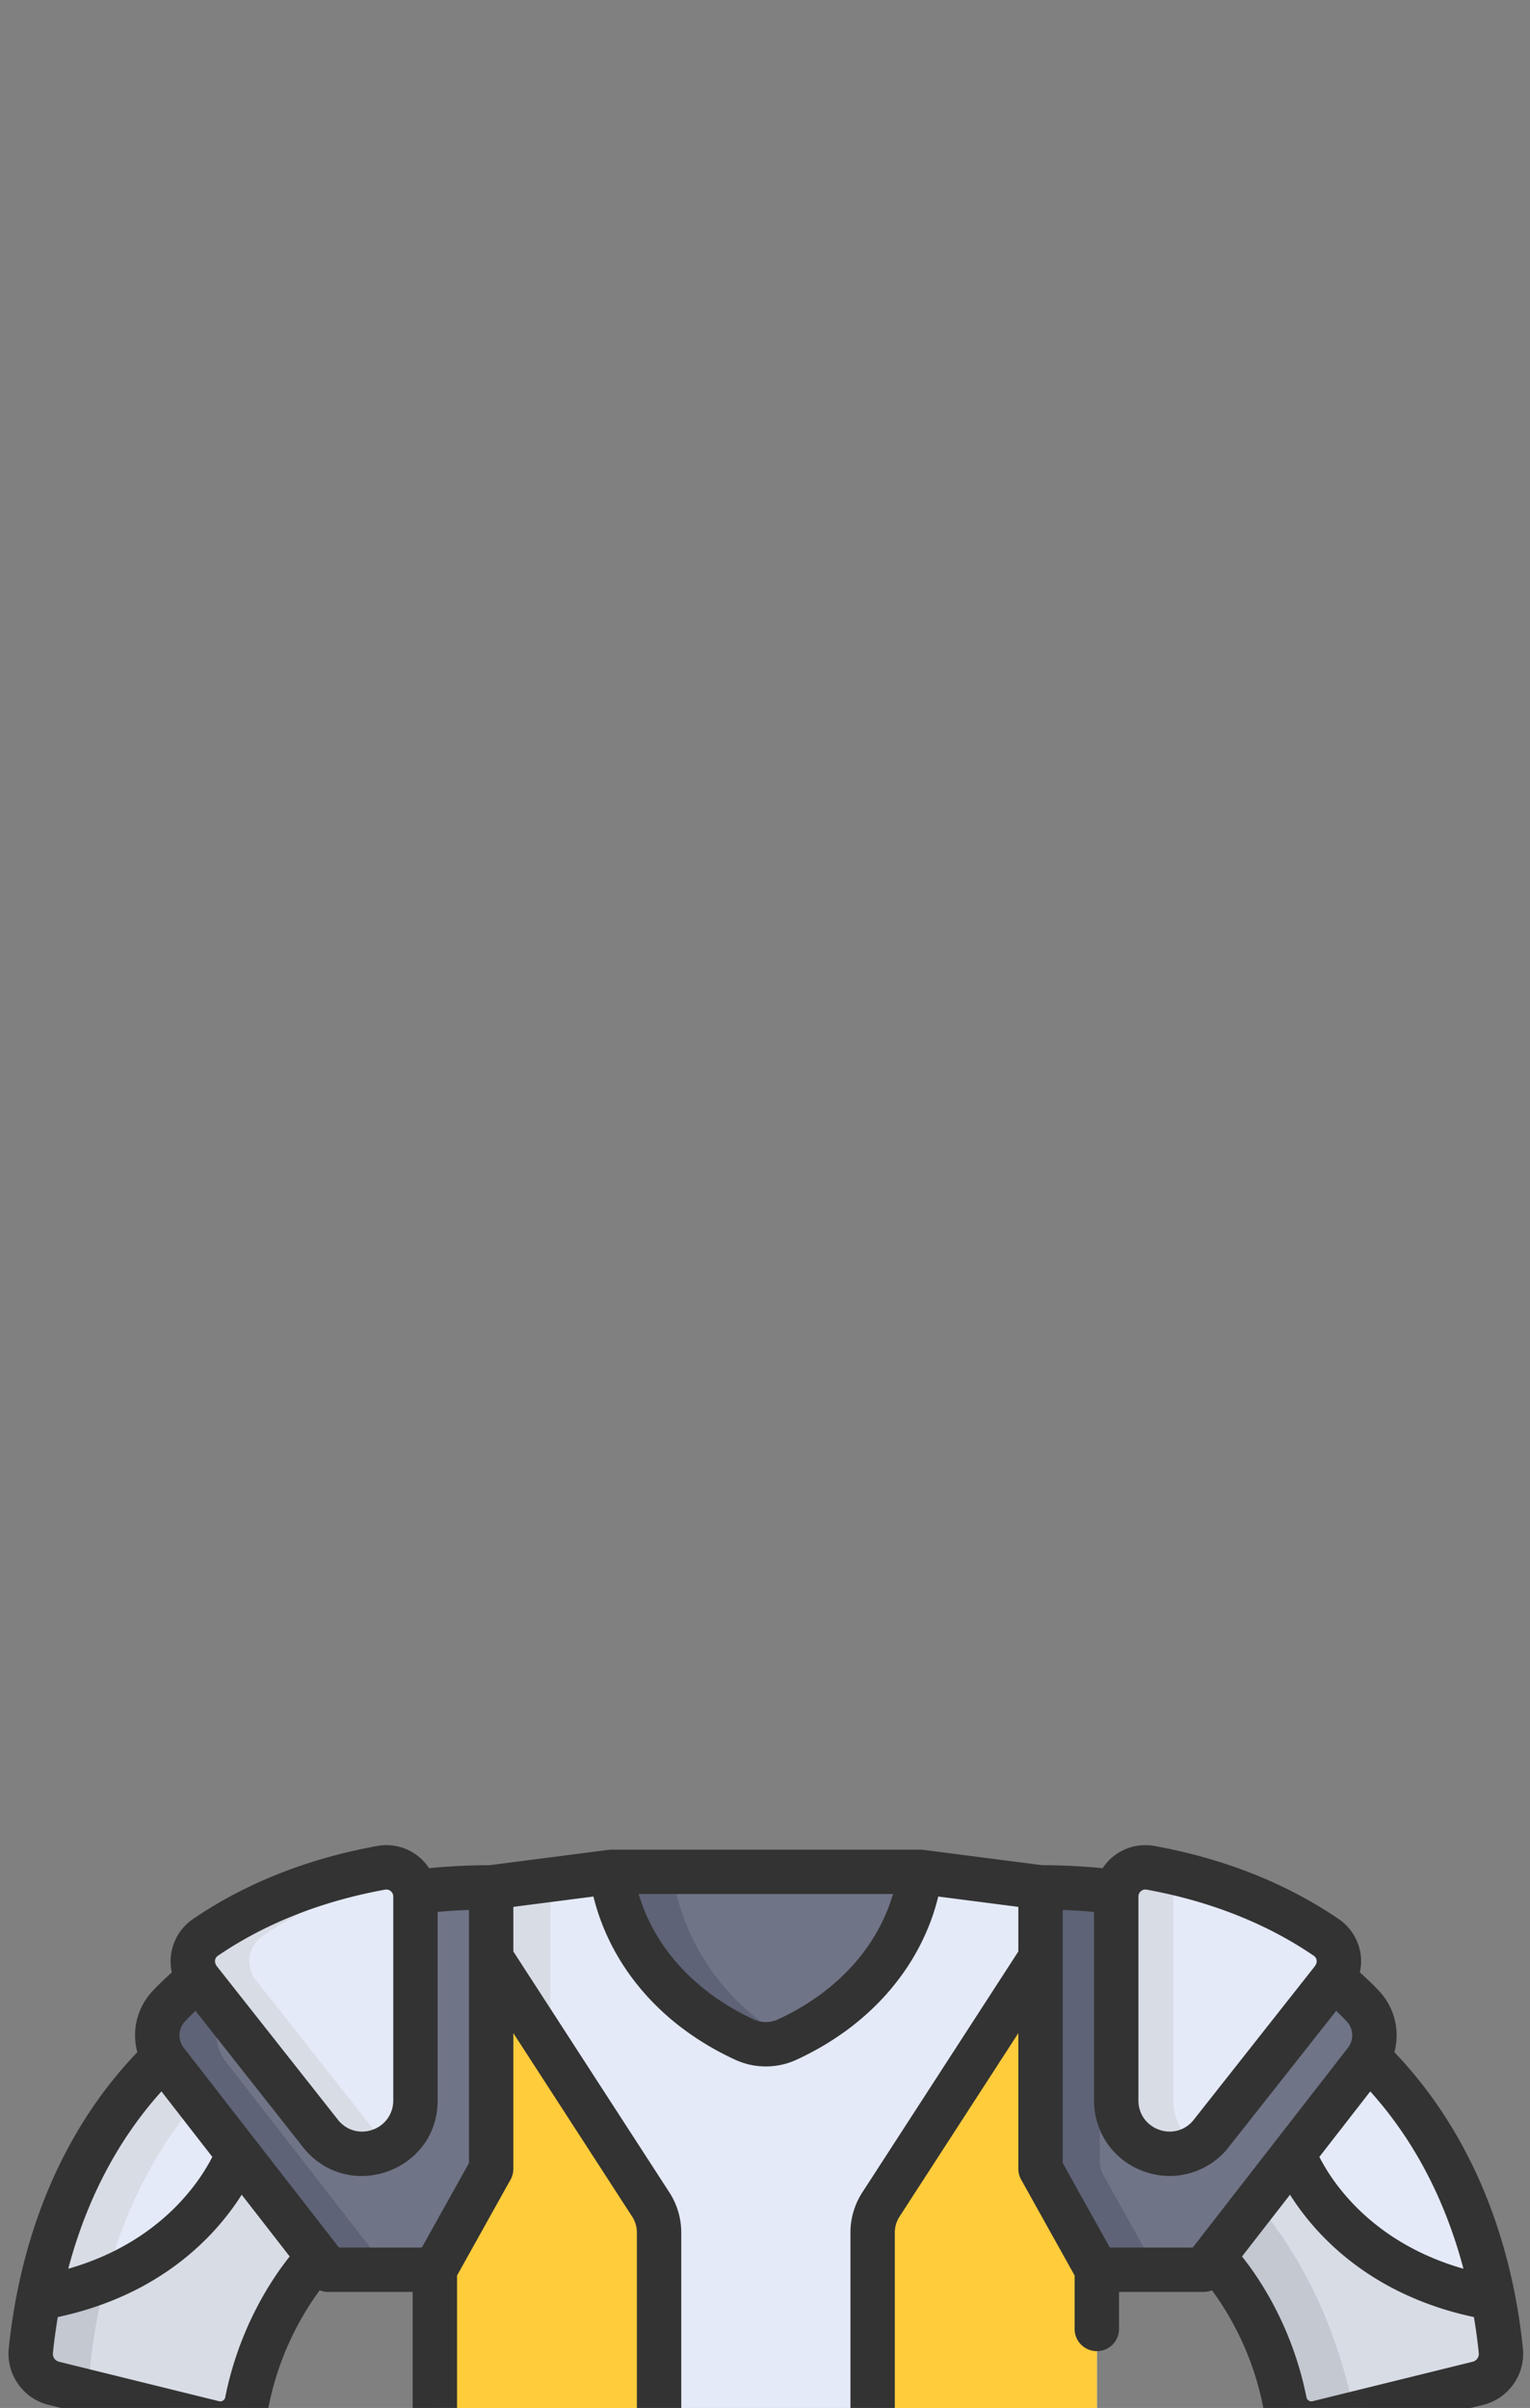 <svg xmlns="http://www.w3.org/2000/svg" width="899" height="1415"><rect width="100%" height="100%" fill="#808080" stroke="none"/><path d="M437.417 1203.98c8.017 3.912 17.256 3.912 25.271 0 73.43-35.842 78.045-104.127 78.045-104.127h-181.36s4.615 68.285 78.044 104.127z" fill="#707487"/><path d="M395.14 1099.853h-35.767s4.615 68.287 78.046 104.127c8.017 3.912 17.256 3.912 25.27 0a166.654 166.654 0 0 0 5.249-2.69c-68.393-36.453-72.798-101.437-72.798-101.437z" fill="#5e6377"/><path d="M145.175 1409.498c10.746-53.975 41.962-84.892 41.962-84.892L95.961 1207.24C39.792 1262 22.922 1333.417 18.185 1379.506c-.91 8.857 4.81 17.037 13.456 19.168l94.019 23.185c8.832 2.178 17.737-3.437 19.515-12.36z" fill="#d8dce5"/><path d="M52.95 1390.805c4.31-41.943 18.682-104.857 63.561-157.108L95.96 1207.24C39.79 1262 22.92 1333.417 18.183 1379.506c-.909 8.856 4.81 17.037 13.457 19.168l26.345 6.496a17.865 17.865 0 0 1-5.034-14.365z" fill="#c3c8d1"/><path d="M95.96 1207.239c-44.763 43.638-64.553 97.842-73.15 141.388 92.385-15.681 117.091-84.823 117.091-84.823z" fill="#e4eaf8"/><path d="M95.96 1207.239c-39.152 38.167-62.6 87.96-73.15 141.388 15.13-2.567 28.432-6.576 40.122-11.47 9.173-33.452 25.329-70.568 53.58-103.46z" fill="#d8dce5"/><path d="M614.932 1269.156l-3.477-160.177-70.72-9.124s-4.615 64.62-78.045 98.54a30.136 30.136 0 0 1-25.271 0c-73.43-33.918-78.046-98.54-78.046-98.54l-70.72 9.124-3.477 160.177-29.6 59.314v203.807h388.959V1328.47z" fill="#e4eaf8"/><path d="M288.653 1108.977l-3.477 160.178-29.602 59.313V1532.275h34.357v-188.818l31.19-55.927a18.141 18.141 0 0 0 2.298-8.838v-174.201z" fill="#d8dce5"/><path d="M666.269 1558.629l-21.734-26.352h-388.96l-21.733 26.352a18.614 18.614 0 0 0-6.781 14.37v74.656c0 4.956 2.17 9.661 5.94 12.877l18.625 24.642a14.084 14.084 0 0 0 9.14 3.369H639.34c3.35 0 6.591-1.194 9.14-3.37l18.624-24.64a16.926 16.926 0 0 0 5.941-12.878v-74.656a18.61 18.61 0 0 0-6.777-14.37z" fill="#707487"/><path d="M267.768 1660.534a16.926 16.926 0 0 1-5.942-12.877V1573a18.62 18.62 0 0 1 6.781-14.37l21.734-26.353h-34.767l-21.734 26.353a18.614 18.614 0 0 0-6.781 14.37v74.656c0 4.956 2.17 9.661 5.941 12.877l18.624 24.642a14.087 14.087 0 0 0 9.142 3.369h34.767a14.09 14.09 0 0 1-9.141-3.37z" fill="#5e6377"/><path d="M754.933 1409.498c-10.746-53.975-41.962-84.892-41.962-84.892l91.175-117.364c56.169 54.76 73.039 126.177 77.775 172.266.911 8.856-4.81 17.037-13.456 19.168l-94.018 23.185c-8.834 2.176-17.737-3.438-19.514-12.363z" fill="#d8dce5"/><path d="M737.283 1293.308l-24.312 31.294s31.213 30.917 41.962 84.893c1.777 8.924 10.682 14.54 19.52 12.359l21.048-5.19c-7.836-38.04-24.278-83.744-58.218-123.356z" fill="#c3c8d1"/><path d="M804.147 1207.239c44.763 43.638 64.553 97.842 73.149 141.388-92.385-15.681-117.09-84.823-117.09-84.823z" fill="#e4eaf8"/><path d="M227.057 1610.41v37.245c0 4.956 2.171 9.661 5.941 12.877l18.624 24.642a14.085 14.085 0 0 0 9.14 3.369h378.575c3.35 0 6.592-1.194 9.14-3.37l18.624-24.64a16.926 16.926 0 0 0 5.942-12.878v-37.245z" fill="#5e6377"/><path d="M231.726 1659.32c5.44 5.716 18.327 25.03 21.56 27.059a14.08 14.08 0 0 0 7.478 2.164h34.767a14.09 14.09 0 0 1-9.141-3.37l-18.624-24.64a16.926 16.926 0 0 1-5.942-12.878v-37.244h-34.767v37.244c0 4.521 1.92 8.8 4.67 11.666z" fill="#505668"/><path d="M547.556 1449.946v-138.061a30.468 30.468 0 0 1 4.89-16.554l60.45-93.36-1.444-51.463-93.775 144.823a30.46 30.46 0 0 0-4.89 16.554v138.061c0 9.843 7.979 17.823 17.823 17.823h34.767c-9.842 0-17.82-7.979-17.82-17.823z" fill="#ed9d0f"/><g fill="#ffcc3b"><path d="M614.932 1274.371l-3.477-123.86-93.775 144.824a30.447 30.447 0 0 0-4.891 16.554v138.06c0 9.843 7.979 17.823 17.822 17.823h113.922v-134.084zM288.653 1150.512l-3.477 123.86-29.6 59.313v134.084h115.061c9.213 0 16.683-7.468 16.683-16.682v-139.202a30.455 30.455 0 0 0-4.892-16.554z"/><path d="M288.653 1150.512l-3.477 123.86-29.602 59.313v134.084h34.357v-114.113a39.218 39.218 0 0 1 4.966-19.104l26.224-47.022a18.148 18.148 0 0 0 2.298-8.84v-74.486z"/></g><path d="M243.946 1111.727c.132.855.223 1.72.223 2.597v119.088c0 30.948-37.803 43.071-55.469 20.616l-71.706-90.922c-.104-.134-.19-.277-.292-.412-7.014 5.689-12.733 11.126-17.26 15.886-8.567 9.006-9.316 22.893-1.69 32.707l88.761 114.257a21.06 21.06 0 0 0 16.636 8.14h52.425l33.077-59.313v-165.394c-15.999 0-30.866.998-44.705 2.75z" fill="#707487"/><path d="M221.283 1325.543l-88.762-114.257c-6.785-8.735-6.922-20.684-.838-29.558l-14.689-18.624c-.104-.134-.19-.277-.292-.412-7.015 5.69-12.733 11.127-17.26 15.886-8.567 9.006-9.316 22.893-1.69 32.707l88.761 114.258a21.063 21.063 0 0 0 16.636 8.14h34.767a21.06 21.06 0 0 1-16.633-8.14z" fill="#5e6377"/><path d="M656.162 1111.727a16.99 16.99 0 0 0-.222 2.597v119.088c0 13.023 7.641 25.111 19.754 29.893 12.586 4.97 26.519 1.504 35.288-8.757.146-.17.287-.344.426-.52l71.706-90.92c.105-.135.191-.277.292-.413 7.014 5.69 12.735 11.127 17.261 15.886 8.566 9.007 9.316 22.894 1.69 32.708l-88.472 113.884a22.033 22.033 0 0 1-17.398 8.514h-51.952l-30.898-55.403a17.214 17.214 0 0 1-2.182-8.387v-160.92c16 0 30.867.998 44.707 2.75z" fill="#707487"/><path d="M646.223 1269.893v-159.271c-10.958-1.057-22.53-1.645-34.768-1.645v160.915c0 2.935.751 5.823 2.182 8.387l30.898 55.402h34.767l-30.898-55.402a17.202 17.202 0 0 1-2.181-8.386z" fill="#5e6377"/><path d="M238.575 1100.519a17.955 17.955 0 0 0-14.739-3.885c-39.217 7.14-74.049 20.94-103.528 41.015-8.605 5.857-10.448 17.815-3.997 25.994l71.708 90.924c18.393 23.234 57.019 10.209 57.019-20.334v-119.91c0-5.35-2.357-10.38-6.463-13.804zM787.45 1149.775a18.054 18.054 0 0 0-7.65-12.128c-29.48-20.074-64.312-33.87-103.531-41.015a17.955 17.955 0 0 0-14.737 3.885 17.926 17.926 0 0 0-6.461 13.804v119.91c0 13.607 8.246 25.441 21.012 30.15 13.119 4.841 26.997.75 35.558-9.268.153-.18.303-.363.45-.548l71.706-90.922a18.045 18.045 0 0 0 3.652-13.868z" fill="#e4eaf8"/><path d="M222.51 1255.111c-.151-.179-.301-.362-.445-.544l-71.708-90.924c-6.445-8.172-4.613-20.133 3.996-25.995 24.608-16.755 52.955-29.12 84.455-36.908-.082-.07-.151-.15-.235-.218a17.955 17.955 0 0 0-14.739-3.885c-39.217 7.141-74.049 20.941-103.528 41.015-8.605 5.858-10.447 17.816-3.997 25.994l71.708 90.924c9.42 11.899 27.263 15.968 41.903 6.924a32.631 32.631 0 0 1-7.41-6.383zM689.384 1234.23v-119.908a17.917 17.917 0 0 1 6.171-13.534 312.618 312.618 0 0 0-19.288-4.156 17.955 17.955 0 0 0-14.737 3.885 17.926 17.926 0 0 0-6.461 13.804v119.91c0 13.607 8.246 25.441 21.012 30.15 9.571 3.532 19.818 2.406 28.277-2.977-9.258-5.787-14.974-15.859-14.974-27.173z" fill="#d8dce5"/><path d="M819.303 1205.93c3.41-12.512.268-26.238-9.244-36.238-3.443-3.621-7.15-7.17-11.03-10.638.79-3.597.962-7.334.394-11.03a30.247 30.247 0 0 0-12.832-20.332c-30.893-21.037-67.296-35.477-108.208-42.929-8.817-1.594-17.823.773-24.698 6.512-2.282 1.901-4.207 4.121-5.806 6.536a376.116 376.116 0 0 0-35.525-1.754l-70.006-9.032a34.471 34.471 0 0 0-1.668-.108H359.316a32.3 32.3 0 0 0-1.669.108l-70.004 9.032a375.956 375.956 0 0 0-35.527 1.754c-1.6-2.415-3.523-4.633-5.804-6.536a30.077 30.077 0 0 0-24.711-6.512c-40.9 7.448-77.303 21.892-108.2 42.927a30.256 30.256 0 0 0-12.828 20.336c-.569 3.696-.395 7.431.394 11.026-3.883 3.471-7.589 7.023-11.029 10.64-9.51 9.999-12.653 23.726-9.244 36.238-44.923 46.878-68.847 108.981-75.539 174.08-1.564 15.246 8.452 29.5 23.302 33.16l94.02 23.186c16.1 3.965 32.21-6.344 35.424-22.474 6.399-32.13 20.757-55.597 29.975-68.04 1.54.626 3.197.979 4.904.979h49.697v180.87l-18.06 21.899a31.541 31.541 0 0 0-10.458 23.507v74.655c0 8.245 3.376 16.07 9.316 21.715l17.886 23.667c2.909 3.841 10.496 8.545 19.544 8.545h378.58c8.71 0 16.451-4.459 19.544-8.545l17.887-23.667a29.912 29.912 0 0 0 9.313-21.715v-74.655a31.535 31.535 0 0 0-10.457-23.507l-18.06-21.897v-98.264c0-7.201-5.835-13.037-13.036-13.037-7.202 0-13.037 5.836-13.037 13.037v25.4H530.554a4.788 4.788 0 0 1-4.784-4.784v-138.06c0-3.366.968-6.64 2.797-9.466l69.792-107.784v79.735c0 2.222.569 4.408 1.652 6.35l31.426 56.353v31.411c0 7.202 5.835 13.037 13.037 13.037 7.202 0 13.037-5.835 13.037-13.037v-21.765h49.698c1.705 0 3.36-.35 4.9-.977 9.227 12.452 23.581 35.915 29.978 68.038 3.21 16.132 19.332 26.438 35.425 22.475l94.016-23.187c14.852-3.66 24.872-17.917 23.305-33.16-6.654-64.772-30.338-126.8-75.53-174.078zm-294.576-92.937c-10.023 33.722-35.499 58.854-67.565 73.665a17.056 17.056 0 0 1-14.334 0c-31.969-14.769-57.549-40.056-67.57-73.665h149.47zm-224.744 167.829a13.039 13.039 0 0 0 1.652-6.35v-79.735l69.792 107.784a17.38 17.38 0 0 1 2.796 9.466v139.2a3.649 3.649 0 0 1-3.645 3.644H268.557v-117.657zm-171.905-131.581c27.864-18.971 60.902-32.035 98.183-38.823 2.583-.464 4.812 1.547 4.812 4.005v119.91c0 7.718-4.678 14.433-11.918 17.105-7.122 2.628-14.97.83-20.189-5.276l-71.582-90.762c-1.84-2.665-1.046-4.972.694-6.159zm-33.224 79.739l29.902 38.49c-7.397 14.555-30.486 50.233-84.651 65.73 11.137-42.087 30.093-76.808 54.749-104.22zm37.477 179.81c-.325 1.63-1.97 2.653-3.608 2.248l-94.02-23.187c-2.339-.575-3.854-2.753-3.604-5.176a333.005 333.005 0 0 1 2.85-21.079c61.93-13.235 93.687-49.16 108.068-71.907l28.196 36.295c-10.739 13.482-29.752 41.981-37.882 82.807zm66.834-88.043l-1.786-2.298v-.01l-89.389-115.057c-3.671-4.734-3.318-11.343.847-15.721a158.095 158.095 0 0 1 6.042-6.017l63.565 80.601c.242.304.487.607.713.87 26.664 31.203 77.993 12.423 77.993-28.785v-110.824c6.055-.544 12.205-.93 18.41-1.156v148.731l-27.7 49.666zm439.166 224.666l17.822 21.612c1.586 1.93 3.804 2.788 3.804 6.073v24.374H480.42c-7.201 0-13.039 5.836-13.039 13.04 0 7.203 5.836 13.036 13.04 13.036h179.534v24.208c0 2.438-1.611 2.777-3.304 5.016l-17.255 22.831H260.598l-17.253-22.83c-1.523-2.012-3.306-2.618-3.306-5.017v-24.208h179.536c7.202 0 13.04-5.835 13.04-13.037 0-7.201-5.836-13.039-13.04-13.039H240.04v-24.374c0-3.268 2.185-4.11 3.803-6.073l17.824-21.612zm-39.97-398.654l-91.68 141.588a43.422 43.422 0 0 0-6.985 23.64v138.06c0 17.016 13.845 30.86 30.86 30.86H631.44v38.428H268.557v-38.428H370.58c16.388 0 29.721-13.331 29.721-29.72v-139.2a43.422 43.422 0 0 0-6.984-23.64l-91.682-141.588v-26.215l47.055-6.072c9.654 39.193 37.802 74.803 82.956 95.74.084.037.162.08.245.117a43.075 43.075 0 0 0 36.208 0c.042-.02.082-.04.124-.058 45.54-21.072 73.652-57.035 83.08-95.799l47.056 6.072v26.215zm206.78 82.22c27.012 30.027 44.593 65.845 54.75 104.22-54.204-15.503-77.284-51.216-84.655-65.725 18.445-23.74 13.823-17.792 29.906-38.495zm-136.218-114.556c0-2.527 2.294-4.462 4.8-4.007 37.292 6.79 70.33 19.855 98.191 38.825 1.739 1.18 2.549 3.482.692 6.16l-71.454 90.603-.137.169c-11.08 12.964-32.094 4.982-32.094-11.843v-119.907zm31.908 206.324h-48.696l-27.7-49.666V1122.35c6.204.226 12.35.612 18.41 1.156v110.824c0 18.76 11.37 35.075 28.963 41.566 18.835 6.956 38.653.304 49.781-13.698l63.53-80.555a160.658 160.658 0 0 1 6.043 6.017c4.165 4.38 4.518 10.99.84 15.725-24.612 31.685-68.76 88.51-91.171 117.362zm164.459 67.104l-94.017 23.187c-1.643.407-3.285-.62-3.609-2.246-8.128-40.827-27.145-69.322-37.882-82.804l28.197-36.296c14.38 22.747 46.137 58.673 108.067 71.91a333.17 333.17 0 0 1 2.85 21.078c.25 2.42-1.267 4.598-3.606 5.173z" fill="#333"/><path fill="#fff" stroke="#fff" stroke-width="10" stroke-linejoin="round" d="M-209.852 1426.975H1145.19v311.78H-209.852z"/></svg>